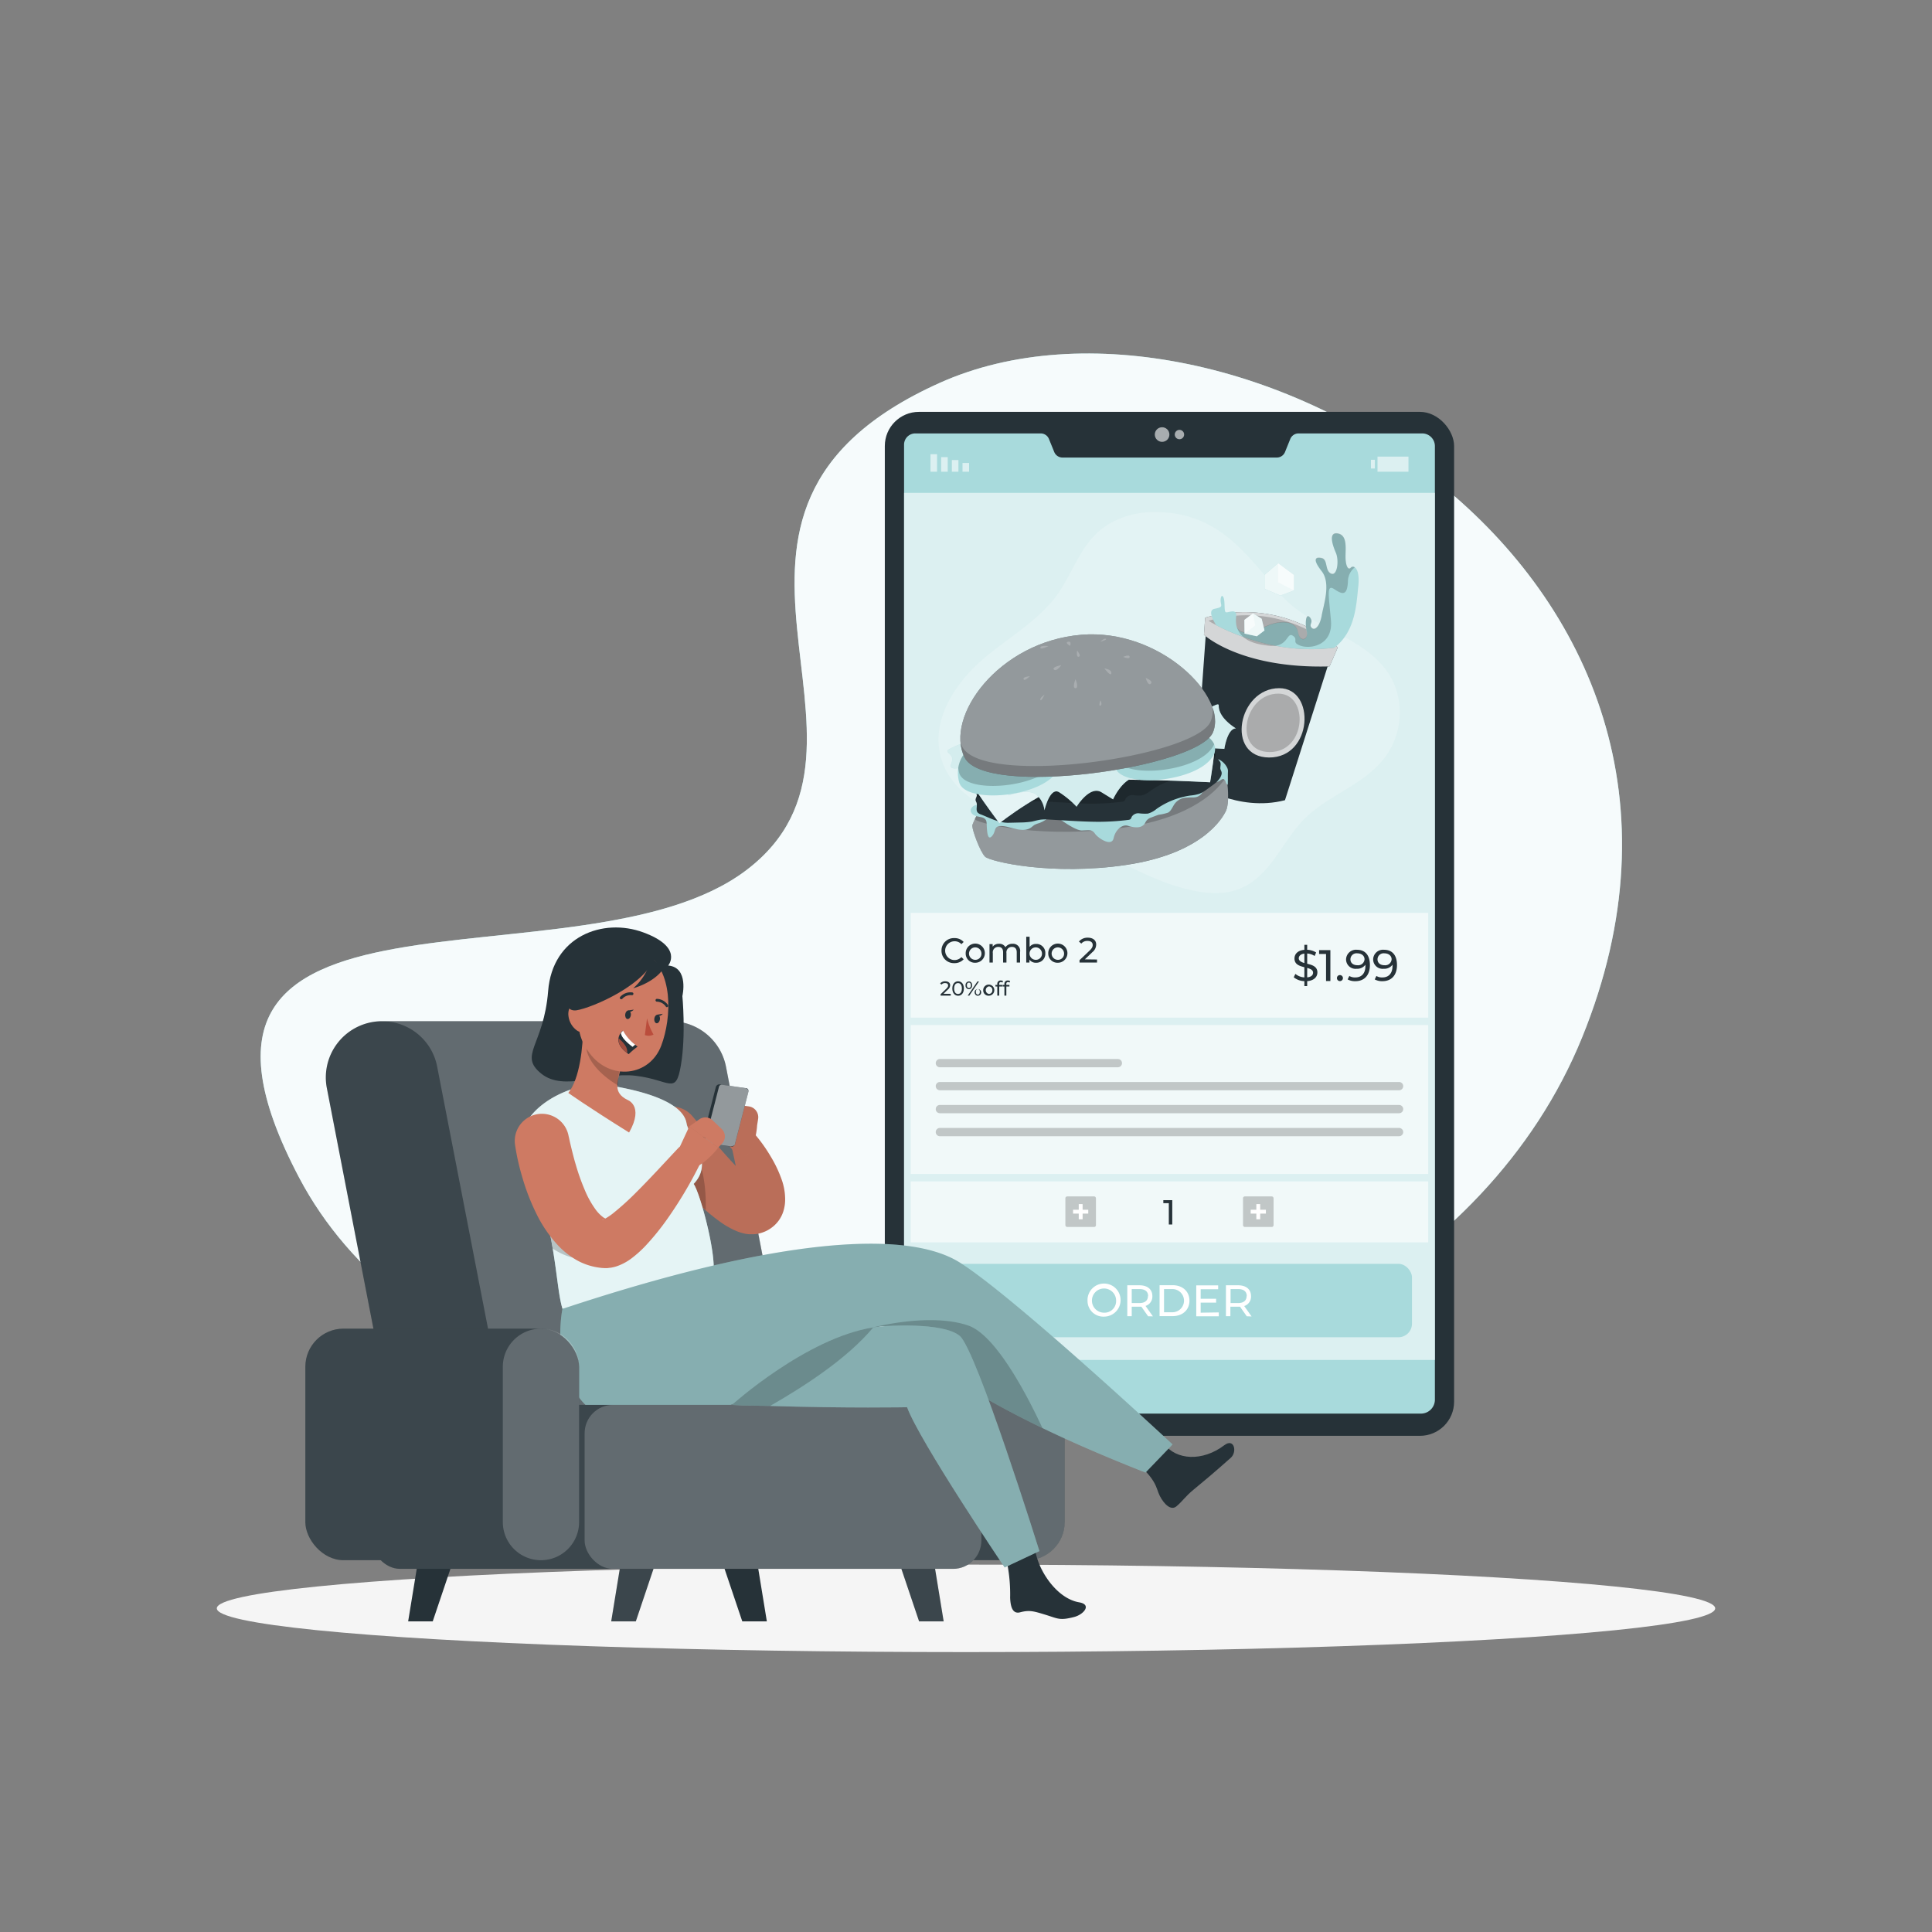 <?xml version="1.0" encoding="UTF-8"?>
<svg viewBox="0 0 500 500" xmlns="http://www.w3.org/2000/svg">
<rect x="0" y="0" width="500" height="500" fill="#808080" stroke="none"/>
<path d="M243.11,99.13c-74.68,33.6-6.89,93.48-50,126.1s-160.36-5.09-115.66,79.6c52.49,99.48,282.38,85.66,332-36.36S317.78,65.53,243.11,99.13Z" fill="#A8DADC"/>
<path d="M243.11,99.13c-74.68,33.6-6.89,93.48-50,126.1s-160.36-5.09-115.66,79.6c52.49,99.48,282.38,85.66,332-36.36S317.78,65.53,243.11,99.13Z" fill="#fff" opacity=".9"/>
<ellipse cx="250" cy="416.24" rx="193.89" ry="11.32" fill="#f5f5f5"/>
<rect x="228.99" y="106.59" width="147.33" height="265" rx="8.83" fill="#263238"/>
<path d="M371.35,115.46V362.23a3.61,3.61,0,0,1-3.66,3.61H237.24a3.23,3.23,0,0,1-3.27-3.31V115.17a2.91,2.91,0,0,1,2.8-3h32.61a2.29,2.29,0,0,1,2.1,1.47l1.35,3.32a2.3,2.3,0,0,0,2.1,1.45h55.53a2.28,2.28,0,0,0,2.1-1.43l1.35-3.34a2.31,2.31,0,0,1,2.1-1.47h32.14A3.29,3.29,0,0,1,371.35,115.46Z" fill="#A8DADC"/>
<rect x="233.97" y="127.55" width="137.39" height="224.4" fill="#fff" opacity=".6" style="isolation:isolate"/>
<rect transform="translate(499.91 241.9) rotate(180)" x="249.11" y="119.82" width="1.7" height="2.26" fill="#fff" opacity=".6" style="isolation:isolate"/>
<rect transform="translate(494.38 241.15) rotate(180)" x="246.34" y="119.07" width="1.7" height="3.02" fill="#fff" opacity=".6" style="isolation:isolate"/>
<rect transform="translate(488.85 240.39) rotate(180)" x="243.58" y="118.31" width="1.7" height="3.77" fill="#fff" opacity=".6" style="isolation:isolate"/>
<rect transform="translate(483.32 239.64) rotate(180)" x="240.81" y="117.56" width="1.7" height="4.53" fill="#fff" opacity=".6" style="isolation:isolate"/>
<rect x="354.8" y="118.99" width="1.01" height="2.26" fill="#fff" opacity=".6" style="isolation:isolate"/>
<rect transform="translate(721.01 240.25) rotate(180)" x="356.5" y="118.17" width="8.01" height="3.91" fill="#fff" opacity=".6" style="isolation:isolate"/>
<rect x="235.7" y="236.25" width="133.92" height="27.11" fill="#fff" opacity=".6" style="isolation:isolate"/>
<circle cx="300.75" cy="112.46" r="1.89" fill="#fff" opacity=".6" style="isolation:isolate"/>
<path d="m306.45 112.46a1.21 1.21 0 1 1 -1.2 -1.21 1.21 1.21 0 0 1 1.2 1.21z" fill="#fff" opacity=".6" style="isolation:isolate"/>
<rect x="235.7" y="305.74" width="133.92" height="15.77" fill="#fff" opacity=".6" style="isolation:isolate"/>
<path d="M303.38,310.6v6.3h-.89v-5.52h-1.42v-.78Z" fill="#263238"/>
<path d="m338.3 253.92v1.28h-0.73v-1.28a4.56 4.56 0 0 1 -2.75 -1l0.42-0.88a4 4 0 0 0 2.33 0.91v-2.64c-1.24-0.31-2.56-0.7-2.56-2.25 0-1.12 0.8-2.1 2.56-2.24v-1.3h0.73v1.28a4.66 4.66 0 0 1 2.31 0.7l-0.38 0.91a4 4 0 0 0 -1.93 -0.64v2.64c1.27 0.32 2.64 0.7 2.64 2.25 0 1.14-0.84 2.11-2.64 2.26zm-0.73-4.68v-2.45c-1 0.13-1.45 0.64-1.45 1.24s0.64 0.97 1.45 1.21zm2.25 2.5c0-0.73-0.68-1-1.52-1.24v2.44c1.06-0.1 1.52-0.59 1.52-1.2z" fill="#263238"/>
<path d="m344.3 245.89v8h-1.12v-7h-1.8v-1z" fill="#263238"/>
<path d="M346,253.13a.76.76,0,0,1,.77-.78.78.78,0,0,1,0,1.56A.77.77,0,0,1,346,253.13Z" fill="#263238"/>
<path d="M354.53,249.77c0,2.71-1.53,4.16-3.76,4.16a3.91,3.91,0,0,1-2-.46l.43-.89a2.83,2.83,0,0,0,1.53.38c1.62,0,2.64-1,2.64-3v-.29a2.65,2.65,0,0,1-2.3,1.05,2.45,2.45,0,0,1-2.71-2.41,2.57,2.57,0,0,1,2.81-2.51C353.33,245.8,354.53,247.23,354.53,249.77Zm-1.39-1.51c0-.82-.66-1.54-1.9-1.54a1.57,1.57,0,0,0-1.75,1.55c0,.93.7,1.53,1.81,1.53A1.65,1.65,0,0,0,353.14,248.26Z" fill="#263238"/>
<path d="M361.54,249.77c0,2.71-1.53,4.16-3.76,4.16a3.91,3.91,0,0,1-2-.46l.43-.89a2.81,2.81,0,0,0,1.53.38c1.62,0,2.64-1,2.64-3v-.29a2.65,2.65,0,0,1-2.3,1.05,2.45,2.45,0,0,1-2.71-2.41,2.56,2.56,0,0,1,2.8-2.51C360.34,245.8,361.54,247.23,361.54,249.77Zm-1.39-1.51c0-.82-.66-1.54-1.9-1.54a1.57,1.57,0,0,0-1.75,1.55c0,.93.69,1.53,1.81,1.53A1.65,1.65,0,0,0,360.15,248.26Z" fill="#263238"/>
<path d="M246.05,257.21v.45h-2.63v-.35l1.49-1.44c.39-.38.46-.61.46-.84,0-.38-.26-.61-.78-.61a1.14,1.14,0,0,0-.93.4l-.36-.31a1.69,1.69,0,0,1,1.34-.55c.76,0,1.26.39,1.26,1a1.5,1.5,0,0,1-.61,1.15l-1.12,1.08Z" fill="#263238"/>
<path d="m246.46 255.83c0-1.19 0.64-1.87 1.5-1.87s1.49 0.68 1.49 1.87-0.64 1.87-1.49 1.87-1.5-0.7-1.5-1.87zm2.47 0c0-0.94-0.4-1.41-1-1.41s-1 0.47-1 1.41 0.4 1.41 1 1.41 1-0.47 1-1.41z" fill="#263238"/>
<path d="M249.89,255a.89.89,0,0,1,.86-1c.5,0,.84.4.84,1s-.34,1-.84,1A.89.89,0,0,1,249.89,255Zm1.37,0c0-.44-.19-.7-.51-.7s-.52.26-.52.7.2.7.52.7S251.26,255.41,251.26,255Zm1.7-1h.4l-2.5,3.66h-.41Zm-.74,2.69a.86.86,0,1,1,.84,1C252.56,257.69,252.22,257.29,252.22,256.69Zm1.36,0c0-.43-.2-.7-.52-.7s-.51.26-.51.7.2.71.51.71S253.58,257.13,253.58,256.69Z" fill="#263238"/>
<path d="M254.45,256.28a1.44,1.44,0,1,1,1.44,1.41A1.38,1.38,0,0,1,254.45,256.28Zm2.37,0a.91.91,0,0,0-.93-1,1,1,0,0,0,0,1.95A.9.9,0,0,0,256.82,256.28Z" fill="#263238"/>
<path d="M258.59,254.65v.24h.8v.41h-.79v2.36h-.5V255.3h-.48v-.41h.48v-.25a.83.83,0,0,1,.91-.89.94.94,0,0,1,.57.16l-.15.38a.68.68,0,0,0-.39-.13C258.74,254.16,258.59,254.33,258.59,254.65Z" fill="#263238"/>
<path d="M260.43,254.65v.24h.81v.41h-.8v2.36h-.5V255.3h-.47v-.41h.47v-.25a.83.83,0,0,1,.92-.89.93.93,0,0,1,.56.16l-.15.38a.63.63,0,0,0-.39-.13C260.59,254.16,260.43,254.33,260.43,254.65Z" fill="#263238"/>
<path d="M243.66,246a3.19,3.19,0,0,1,3.34-3.22,3.09,3.09,0,0,1,2.39,1l-.58.57a2.35,2.35,0,0,0-1.77-.75,2.43,2.43,0,1,0,1.77,4.09l.58.57a3.14,3.14,0,0,1-2.4,1A3.19,3.19,0,0,1,243.66,246Z" fill="#263238"/>
<path d="m249.92 246.72a2.48 2.48 0 1 1 2.48 2.44 2.37 2.37 0 0 1 -2.48 -2.44zm4.08 0a1.61 1.61 0 1 0 -1.6 1.68 1.57 1.57 0 0 0 1.6 -1.68z" fill="#263238"/>
<path d="M264,246.36v2.75h-.87v-2.65c0-.94-.45-1.4-1.23-1.4a1.39,1.39,0,0,0-1.43,1.59v2.46h-.87v-2.65c0-.94-.45-1.4-1.23-1.4a1.39,1.39,0,0,0-1.43,1.59v2.46h-.86v-4.78h.82V245a2,2,0,0,1,1.65-.75,1.78,1.78,0,0,1,1.66.88,2.14,2.14,0,0,1,1.83-.88A1.83,1.83,0,0,1,264,246.36Z" fill="#263238"/>
<path d="M270.53,246.72a2.32,2.32,0,0,1-2.41,2.44,2,2,0,0,1-1.7-.81v.76h-.83v-6.68h.87v2.62a2,2,0,0,1,1.66-.76A2.31,2.31,0,0,1,270.53,246.72Zm-.87,0a1.61,1.61,0,1,0-1.61,1.68A1.57,1.57,0,0,0,269.66,246.72Z" fill="#263238"/>
<path d="m271.29 246.72a2.48 2.48 0 1 1 2.49 2.44 2.37 2.37 0 0 1 -2.49 -2.44zm4.09 0a1.61 1.61 0 1 0 -1.6 1.68 1.57 1.57 0 0 0 1.6 -1.68z" fill="#263238"/>
<path d="M283.91,248.32v.79h-4.53v-.62L282,246c.67-.65.79-1.05.79-1.44,0-.65-.46-1.05-1.34-1.05a2,2,0,0,0-1.61.69l-.61-.53a2.87,2.87,0,0,1,2.3-1c1.32,0,2.16.68,2.16,1.76a2.56,2.56,0,0,1-1,2l-1.93,1.85Z" fill="#263238"/>
<rect x="235.7" y="265.28" width="133.92" height="38.54" fill="#fff" opacity=".6" style="isolation:isolate"/>
<path d="m289.3 276.21h-46.06a1.07 1.07 0 0 1 -1.07 -1.07 1.07 1.07 0 0 1 1.07 -1.07h46.06a1.06 1.06 0 0 1 1.07 1.07 1.06 1.06 0 0 1 -1.07 1.07z" opacity=".2"/>
<path d="m362.08 282.16h-118.84a1.07 1.07 0 0 1 -1.07 -1.07 1.07 1.07 0 0 1 1.07 -1.07h118.84a1.07 1.07 0 0 1 1.07 1.07 1.07 1.07 0 0 1 -1.07 1.07z" opacity=".2"/>
<path d="m362.08 288.1h-118.84a1.06 1.06 0 0 1 -1.07 -1.07 1.07 1.07 0 0 1 1.07 -1.07h118.84a1.07 1.07 0 0 1 1.07 1.07 1.06 1.06 0 0 1 -1.07 1.07z" opacity=".2"/>
<path d="m362.08 294.05h-118.84a1.07 1.07 0 0 1 -1.07 -1.07 1.07 1.07 0 0 1 1.07 -1.07h118.84a1.07 1.07 0 0 1 1.07 1.07 1.07 1.07 0 0 1 -1.07 1.07z" opacity=".2"/>
<rect x="321.69" y="309.63" width="7.91" height="7.91" rx=".46" opacity=".2"/>
<rect x="325.14" y="311.62" width="1" height="3.93" fill="#fff"/>
<rect x="323.68" y="313.08" width="3.93" height="1" fill="#fff"/>
<rect x="275.72" y="309.63" width="7.91" height="7.91" rx=".46" opacity=".2"/>
<rect x="279.18" y="311.62" width="1" height="3.93" fill="#fff"/>
<rect x="277.71" y="313.08" width="3.93" height="1" fill="#fff"/>
<rect x="239.89" y="327.08" width="125.53" height="19" rx="3.51" fill="#A8DADC"/>
<path d="m281.45 336.63a4.28 4.28 0 1 1 4.29 4.11 4.09 4.09 0 0 1 -4.29 -4.11zm7.4 0a3.13 3.13 0 1 0 -3.11 3.09 3 3 0 0 0 3.11 -3.09z" fill="#fff"/>
<path d="m297.13 340.65l-1.74-2.47h-0.5-2v2.45h-1.15v-8h3.14c2.09 0 3.35 1.05 3.35 2.8a2.53 2.53 0 0 1 -1.77 2.54l1.91 2.7zm0-5.24c0-1.15-0.77-1.8-2.24-1.8h-2v3.62h2c1.43 0 2.2-0.67 2.2-1.82z" fill="#fff"/>
<path d="M300.1,332.61h3.39c2.58,0,4.34,1.63,4.34,4s-1.76,4-4.34,4H300.1Zm3.32,7a3,3,0,1,0,0-6h-2.17v6Z" fill="#fff"/>
<path d="m315.42 339.65v1h-5.83v-8h5.67v1h-4.53v2.47h4v1h-4v2.6z" fill="#fff"/>
<path d="m322.66 340.65l-1.74-2.47h-0.5-2v2.45h-1.15v-8h3.14c2.09 0 3.35 1.05 3.35 2.8a2.53 2.53 0 0 1 -1.76 2.57l1.91 2.7zm0-5.24c0-1.15-0.77-1.8-2.24-1.8h-1.95v3.62h1.95c1.43 0 2.2-0.67 2.2-1.82z" fill="#fff"/>
<path d="M362,181.27a19.57,19.57,0,0,1-3.16,14.16c-5.3,7.56-14.81,10.09-21.2,16.44-5.79,5.76-8.79,14.94-16.85,18.16-3.68,1.47-7.82,1.28-11.7.51-8.43-1.67-16-5.9-23.62-9.63-10.18-5-22-7.15-31.73-12.75-4.48-2.57-8.43-6.45-10-11.37-3.38-10.46,3.92-20.7,11.6-27,5.75-4.72,12.4-8.67,17.19-14.46,4.41-5.34,6.23-12.49,11.31-17.32,4.11-3.91,10-5.64,15.66-5.5,15.64.37,22.57,10.14,31.62,21,7.51,9,20.82,10.62,27.75,20.09A17.62,17.62,0,0,1,362,181.27Z" fill="#fff" opacity=".2" style="isolation:isolate"/>
<path d="m312.27 161.31l-3 41.46s11 7.51 23.28 4.32l11.93-37.4s-7.79-11.98-32.21-8.38z" fill="#263238"/>
<path d="m311.9 159.85l-0.32 4.43s9.4 8.83 32.5 8.19l2.14-4.92a36.56 36.56 0 0 0 -34.32 -7.7z" fill="#263238"/>
<path d="m311.9 159.85l-0.32 4.43s9.4 8.83 32.5 8.19l2.14-4.92a36.56 36.56 0 0 0 -34.32 -7.7z" fill="#fff" opacity=".8" style="isolation:isolate"/>
<path d="m345.34 167.62c-14 1.87-26-3.41-30.59-5.84-1.3-0.68-2-1.13-2-1.13 0.4-0.12 0.8-0.22 1.2-0.32a36 36 0 0 1 6 -1 35.15 35.15 0 0 1 18.17 3.53 31.44 31.44 0 0 1 7.22 4.76z" opacity=".2"/>
<path d="M351.53,151.72c-.51,4.66-.7,11.67-6.19,15.9a47.51,47.51,0,0,1-15.2-.5,55.35,55.35,0,0,1-8.44-2.32,54,54,0,0,1-6.95-3l0,0a12.15,12.15,0,0,1-.81-1.45c-.54-1.13-.91-2.53.38-2.79,2.2-.44,1.74-.69,1.6-1.77s.28-2.2.73-1.13.08,3.48.57,3.77,2.89-1.13,2.71,1a7.83,7.83,0,0,0,.06,2.53c0,.1.06.19.1.29a.08.08,0,0,0,0,.07,2.28,2.28,0,0,0,2.29,1.38c2.64.15,4.43-1.49,7.12-2.25s5.93-.58,6.44,2.26,2.77,1.81,2.26-.16l-.12-.59c-.33-1.94-.09-4.36.95-3.09s-.44,1.77.44,2.65,2.15-.6,2.59-3.2,2.46-8.29,0-11.43-1.65-3.79,0-3.41.76,3.21,2.39,4,2.15-3.35,1.27-5.37-2-5.43.5-5,2,3.79,2,6,.63,3.66,1.38,2.84a.75.75,0,0,1,1.05-.09h0C351.27,147.29,351.84,148.75,351.53,151.72Z" fill="#A8DADC"/>
<polygon points="327.25 148.78 330.78 145.75 334.88 148.78 334.88 152.82 331.35 154.14 327.25 152.37" fill="#A8DADC"/>
<polygon points="327.25 148.78 330.78 145.75 334.88 148.78 334.88 152.82 331.35 154.14 327.25 152.37" fill="#fff" opacity=".8" style="isolation:isolate"/>
<polygon points="330.78 145.75 330.78 150.72 334.88 152.82 334.88 148.78" fill="#fff" opacity=".5" style="isolation:isolate"/>
<path d="M350.61,146.83a4.79,4.79,0,0,0-1.77,3.78c-.2,3.48-1.32,3.35-3.5,1.88s-1.42,1.75-.89,8.14-5.26,7.38-7.82,6.5-.47-1.63-2.08-2.62c-1.4-.87-1.19,2.12-4.41,2.61a8.4,8.4,0,0,1-1.75,0c-3.14-.33-5.31-1.06-6.69-2.33a5.66,5.66,0,0,1-1.61-2.56,2.28,2.28,0,0,0,2.29,1.38c2.64.15,4.43-1.49,7.12-2.25s5.93-.58,6.44,2.26,2.77,1.81,2.26-.16l-.12-.59c-.33-1.94-.09-4.36.95-3.09s-.44,1.77.44,2.65,2.15-.6,2.59-3.2,2.46-8.29,0-11.43-1.65-3.79,0-3.41.76,3.21,2.39,4,2.15-3.35,1.27-5.37-2-5.43.5-5,2,3.79,2,6,.63,3.66,1.38,2.84A.75.75,0,0,1,350.61,146.83Z" opacity=".2"/>
<polygon points="325.26 164.67 322.1 163.98 322.06 160.43 324.3 158.74 326.52 160.14 327.25 163.16" fill="#A8DADC"/>
<polygon points="325.26 164.67 322.1 163.98 322.06 160.43 324.3 158.74 326.52 160.14 327.25 163.16" fill="#fff" opacity=".8" style="isolation:isolate"/>
<polygon points="322.1 163.98 324.85 161.9 324.3 158.74 322.06 160.43" fill="#fff" opacity=".5" style="isolation:isolate"/>
<path d="m331.07 178.1c9.47 0 8.72 18-2.64 17.94s-8.06-17.94 2.64-17.94z" fill="#fff" opacity=".8" style="isolation:isolate"/>
<path d="m330.82 179.51c8 0 7.35 15.15-2.23 15.12s-6.79-15.12 2.23-15.12z" opacity=".2"/>
<path d="m254.3 208.39s-2.65 4.26-2.65 5.39 2 6.72 3.31 7.95 17.23 5 36.63 2.09 24.8-11.93 25.75-14.11 0.62-10.51-1.47-10.88-57.87 6.62-61.57 9.56z" fill="#263238"/>
<path d="M317.34,209.72c-.95,2.17-6.35,11.17-25.75,14.09s-35.3-.85-36.63-2.07-3.31-6.82-3.31-8a5.68,5.68,0,0,1,.62-1.78c.8-1.62,2-3.61,2-3.61,3.69-2.93,59.49-9.94,61.57-9.56.65.11,1.13,1,1.45,2.22C318,203.77,318,208.22,317.34,209.72Z" fill="#fff" opacity=".5" style="isolation:isolate"/>
<path d="m317.32 201.05c-1.91 3.13-8.4 10.52-26.49 13.13-20.37 2.94-37.06-0.85-38.44-2.08l-0.12-0.1c0.8-1.62 2-3.61 2-3.61 3.69-2.93 59.49-9.94 61.57-9.56 0.68 0.11 1.16 0.99 1.48 2.22z" opacity=".2"/>
<path d="M253.64,208.25c-2.08-.15-3.13,1.46-1.9,2.5s3.51.19,3.6,2.28.19,4.73,1.42,3.31.1-3,3.41-2.46c2,.34,4.65,1.62,6.6.33.35-.23.64-.54,1-.75A7.5,7.5,0,0,1,269,213a9.21,9.21,0,0,0,1.59-.82c.65-.4,1.4-.94,1.37-1.71a1.52,1.52,0,0,0-1.4-1.29,5.29,5.29,0,0,0-2,.31q-1,.27-2,.45c-1.25.21-2.37-.35-3.59-.56-1.43-.25-2.87-.45-4.31-.62C256.93,208.55,255.29,208.37,253.64,208.25Z" fill="#A8DADC"/>
<path d="M272.76,210.85S278,215,280,214.92s2.61-.28,3.39.85,4.31,3.5,4.82,1.14,2.39-3.6,3.63-3.22,3.59,1,4.54-.75a2.46,2.46,0,0,1,1.58-1.38c.63-.24,1.27-.49,1.9-.7a13.18,13.18,0,0,0,2.43-.55c.83-.47,1.14-1.49,1.7-2.26a4,4,0,0,1,2.44-1.56,23.18,23.18,0,0,1,2.51-.12,2.62,2.62,0,0,0,2.13-1.12c.36-.64.26-1.45.56-2.13a2,2,0,0,1,2.5-1.07,2.28,2.28,0,0,0,.84.26c.68,0,1.31-1,1.84-.6s.28,1.09.93,1.38c.07-1.1,0-2.21.05-3.31a2,2,0,0,0-.21-1.12,4.71,4.71,0,0,0-4.46-2.59c-2.17-.08-4.5-.1-6.31,1.11s-2.66,3.32-4.22,4.78a12.92,12.92,0,0,1-2.94,1.94,72.13,72.13,0,0,1-8.2,3.74c-2.55,1-5.75,1-8.47,1.39C279.59,209.59,276.16,210.18,272.76,210.85Z" fill="#A8DADC"/>
<path d="M316.13,200.43c-.34,1.35-1.65,2.32-2.74,3.1l-1,.72a9,9,0,0,1-2,1.19,11.23,11.23,0,0,1-2.31.44,20.24,20.24,0,0,0-8.77,3.47,5.88,5.88,0,0,1-2.25,1.21,12,12,0,0,1-2.24-.07,2,2,0,0,0-1.93.89,2,2,0,0,1-.32.61,1.07,1.07,0,0,1-.59.2,62.82,62.82,0,0,1-7.5.49c-2.55,0-5.11-.13-7.65-.27l-5-.29a12.74,12.74,0,0,0-2.47,0c-.79.1-1.57.35-2.35.51a20.54,20.54,0,0,1-2.93.23l-3,.07c-2.6.07-4.84-1.23-7.24-2.16a2,2,0,0,1-.81-.48c-.59-.68,0-1.79-.33-2.63a2.67,2.67,0,0,1-.23-.59,2,2,0,0,1,.24-.84,1.52,1.52,0,0,0,.09-.28,2.65,2.65,0,0,0-.33-1.18,4.13,4.13,0,0,1-.23-1.26,4.3,4.3,0,0,1,0-.72,1.85,1.85,0,0,1,.16-.52c.48-1,2.71-.92,3.67-1.16,6.85-1.76,13.86-3,20.82-4.22q12.24-2.18,24.55-4c3-.42,6-.83,9-1.15a15.18,15.18,0,0,1,3.18-.27,2.33,2.33,0,0,1,1.44.67,1.11,1.11,0,0,1,.25.36,1.94,1.94,0,0,1-.11,1.27,6.38,6.38,0,0,0,0,2,2,2,0,0,0,.24,1,2.71,2.71,0,0,1,.38.51c.19.44,0,1,0,1.53S316.32,199.68,316.13,200.43Z" fill="#263238"/>
<path d="M314.55,195.72c-.33,1.37-1.64,2.33-2.73,3.11l-1,.71a8.65,8.65,0,0,1-2,1.19,10.64,10.64,0,0,1-2.3.45,20,20,0,0,0-8.78,3.48,5.92,5.92,0,0,1-2.25,1.2,11.25,11.25,0,0,1-2.24-.08,2,2,0,0,0-1.93.89,1.87,1.87,0,0,1-.32.61,1.08,1.08,0,0,1-.59.21,64.82,64.82,0,0,1-7.49.5c-2.56,0-5.11-.14-7.66-.29l-5-.29a13.59,13.59,0,0,0-2.47,0c-.79.11-1.56.35-2.35.5a17.82,17.82,0,0,1-2.93.23l-3,.08c-2.44.07-4.57-1.08-6.8-2a1.52,1.52,0,0,0,.09-.28,2.65,2.65,0,0,0-.33-1.18,4.13,4.13,0,0,1-.23-1.26,4.3,4.3,0,0,1,0-.72,1.85,1.85,0,0,1,.16-.52c.48-1,2.71-.92,3.67-1.16,6.85-1.76,13.86-3,20.82-4.22q12.24-2.18,24.55-4c3-.42,6-.83,9-1.15a15.18,15.18,0,0,1,3.18-.27,1.38,1.38,0,0,0,.19.55,2.66,2.66,0,0,1,.38.52c.2.43,0,1.05,0,1.52C314.42,194.74,314.74,195,314.55,195.72Z" opacity=".2"/>
<path d="M250.8,201.05c-.4,1.08,7.85,12,7.85,12s11.83-9.37,19.88-10.7,34.64.1,34.64.1,1.55-9.29,1.3-11.51S255.25,189.08,250.8,201.05Z" fill="#A8DADC"/>
<path d="M250.8,201.05c-.4,1.08,7.85,12,7.85,12s11.83-9.37,19.88-10.7,34.64.1,34.64.1,1.55-9.29,1.3-11.51S255.25,189.08,250.8,201.05Z" fill="#fff" opacity=".7" style="isolation:isolate"/>
<path d="M258.42,200.34l2.59,5.51s5.5-2,7.39,0a6.1,6.1,0,0,1,1.9,3.86s1.4-6.15,3.82-4.68a24,24,0,0,1,4.5,3.74s3.41-5.59,6.44-3.74l3,1.84s2.46-5.58,6.25-5.82,5.35.34,5.67-.71,8.9-7,12.88-6.76l4,.23s.76-5.3,3-5.3c0,0-4.54-2.63-4.45-5.9,0-1.25-2.93,1.86-5,0s-61.79,10.09-61.79,10.09.45-.48-2.39.88,1.14,1,0,3.94,4.17-.17,5.68,1.94S258.42,200.34,258.42,200.34Z" fill="#A8DADC"/>
<path d="M258.42,200.34l2.59,5.51s5.5-2,7.39,0a6.1,6.1,0,0,1,1.9,3.86s1.4-6.15,3.82-4.68a24,24,0,0,1,4.5,3.74s3.41-5.59,6.44-3.74l3,1.84s2.46-5.58,6.25-5.82,5.35.34,5.67-.71,8.9-7,12.88-6.76l4,.23s.76-5.3,3-5.3c0,0-4.54-2.63-4.45-5.9,0-1.25-2.93,1.86-5,0s-61.79,10.09-61.79,10.09.45-.48-2.39.88,1.14,1,0,3.94,4.17-.17,5.68,1.94S258.42,200.34,258.42,200.34Z" fill="#fff" opacity=".5" style="isolation:isolate"/>
<path d="M273.45,199.8c-4.29,6.63-23.72,8.27-25.22,2.63a9,9,0,0,1-.24-3.65,7.74,7.74,0,0,1,2.74-4.91c8.12-4.22,21.18-2,23.14,2.67A3.33,3.33,0,0,1,273.45,199.8Z" fill="#A8DADC"/>
<path d="m273.87 196.54a4.72 4.72 0 0 1 -0.42 0.8c-4.29 6.63-23.72 8.27-25.22 2.64a9.79 9.79 0 0 1 -0.24 -1.2 7.74 7.74 0 0 1 2.74 -4.91c8.12-4.22 21.18-1.95 23.14 2.67z" opacity=".2"/>
<path d="M313.79,195.87c-4.28,6.62-23.72,8.27-25.21,2.63a8.88,8.88,0,0,1-.24-3.66,7.73,7.73,0,0,1,2.74-4.9c8.11-4.23,21.17-2,23.14,2.67A3.34,3.34,0,0,1,313.79,195.87Z" fill="#A8DADC"/>
<path d="M314.22,192.61a4.84,4.84,0,0,1-.43.8c-4.28,6.62-23.72,8.27-25.21,2.63a7.72,7.72,0,0,1-.24-1.2,7.73,7.73,0,0,1,2.74-4.9C299.19,185.71,312.25,188,314.22,192.61Z" opacity=".2"/>
<path d="m279.83 164.28c20.38-1.7 38 16.07 34.08 25.26s-59.1 17-64.29 6.47 8.77-29.94 30.21-31.73z" fill="#263238"/>
<path d="m279.83 164.28c20.38-1.7 38 16.07 34.08 25.26s-59.1 17-64.29 6.47 8.77-29.94 30.21-31.73z" fill="#fff" opacity=".5" style="isolation:isolate"/>
<path d="m278.34 175.76s-0.95 2.34 0 2.34 0-2.34 0-2.34z" fill="#fff" opacity=".2" style="isolation:isolate"/>
<path d="m285.82 173s1.7 2.27 1.8 1.23-1.8-1.23-1.8-1.23z" fill="#fff" opacity=".2" style="isolation:isolate"/>
<path d="m274.65 172.14s-2.56 0.47-1.89 1.13 1.89-1.13 1.89-1.13z" fill="#fff" opacity=".2" style="isolation:isolate"/>
<path d="M266.51,175s-1.89.15-1.61.78S266.51,175,266.51,175Z" fill="#fff" opacity=".2" style="isolation:isolate"/>
<path d="m271.34 167.22s-2.09-0.29-2.09 0.38 2.09-0.38 2.09-0.38z" fill="#fff" opacity=".2" style="isolation:isolate"/>
<path d="m278.76 168.35s-0.33 1.8 0.43 1.61-0.43-1.61-0.43-1.61z" fill="#fff" opacity=".2" style="isolation:isolate"/>
<path d="m290.67 170s1.68 0.77 1.68 0-1.68 0-1.68 0z" fill="#fff" opacity=".2" style="isolation:isolate"/>
<path d="m284.79 166.08s0.93-1 1.41-0.76-1.41 0.76-1.41 0.76z" fill="#fff" opacity=".2" style="isolation:isolate"/>
<path d="m276.45 166.08c1-0.19 0.47 1.08 0.47 1.08s-1.51-0.89-0.47-1.08z" fill="#fff" opacity=".2" style="isolation:isolate"/>
<path d="m270.3 179.8s-1.24 0.76-1.05 1.33 1.05-1.33 1.05-1.33z" fill="#fff" opacity=".2" style="isolation:isolate"/>
<path d="m296.51 175.45s2.08 0.78 1.33 1.48-1.33-1.48-1.33-1.48z" fill="#fff" opacity=".2" style="isolation:isolate"/>
<path d="m284.79 181.24s0.59 1.15 0 1.37 0-1.37 0-1.37z" fill="#fff" opacity=".2" style="isolation:isolate"/>
<path d="M313.91,189.54c-3.93,9.19-59.1,17-64.29,6.46a10.6,10.6,0,0,1-1-3.72,7.47,7.47,0,0,0,.39.92c5.19,10.53,60.36,2.73,64.29-6.47a7.55,7.55,0,0,0,.53-3.6A8.82,8.82,0,0,1,313.91,189.54Z" opacity=".2"/>
<rect transform="translate(480.25 747.64) rotate(180)" x="204.7" y="343.86" width="70.85" height="59.93" rx="9.87" fill="#263238"/>
<rect transform="translate(480.25 747.64) rotate(180)" x="204.7" y="343.86" width="70.85" height="59.93" rx="9.87" fill="#fff" opacity=".1" style="isolation:isolate"/>
<path d="m265.68 403.78a9.87 9.87 0 0 0 9.87 -9.86v-40.2a9.86 9.86 0 0 0 -9.87 -9.86 9.85 9.85 0 0 0 -9.86 9.86v40.2a9.86 9.86 0 0 0 9.86 9.86z" fill="#fff" opacity=".2" style="isolation:isolate"/>
<path d="M204.86,363.75H100.49l-15.9-82.14a14.55,14.55,0,0,1,14.28-17.32H173.6a14.57,14.57,0,0,1,14.29,11.79Z" fill="#263238"/>
<g opacity=".1" style="isolation:isolate">
<path d="M204.86,363.75H100.49l-15.9-82.14a14.55,14.55,0,0,1,14.28-17.32H173.6a14.57,14.57,0,0,1,14.29,11.79Z" fill="#fff"/>
</g>
<path d="M204.87,363.59H130.13l-17-87.59a14.47,14.47,0,0,0-14.29-11.7H173.6A14.5,14.5,0,0,1,187.89,276Z" fill="#fff" opacity=".2" style="isolation:isolate"/>
<path d="M202.43,305.67a31.85,31.85,0,0,0-3-6.41,40.53,40.53,0,0,0-3.84-5.44,3.55,3.55,0,0,0-6.22,3l.05.22c.33,1.55.69,3.15,1,4.71-1.17-1.24-2.35-2.54-3.52-3.87-2.56-2.91-5.16-6-7.64-8.93l-.09-.1a7,7,0,0,0-6-2.43,7.43,7.43,0,0,0-1.05.18,6.87,6.87,0,0,0-2.57,1.24,7,7,0,0,0-1.31,9.85c1.37,1.79,2.77,3.5,4.2,5.16s2.69,3,4.11,4.53,3,3.06,4.64,4.56c.5.45,1,.9,1.52,1.35a48.46,48.46,0,0,0,3.91,3.08,22,22,0,0,0,3.95,2.21c.22.09.45.18.72.27a8.5,8.5,0,0,0,.84.26,10.33,10.33,0,0,0,1,.22l.62.08a6.6,6.6,0,0,0,.69,0c.26,0,.48,0,.77,0a8.62,8.62,0,0,0,.87-.11,8,8,0,0,0,1.21-.32,8.57,8.57,0,0,0,2.47-1.31,8.31,8.31,0,0,0,3-4.28,10.32,10.32,0,0,0,.43-3.32A15.39,15.39,0,0,0,202.43,305.67Z" fill="#ce7a63"/>
<path d="M202.43,305.67a31.85,31.85,0,0,0-3-6.41,40.53,40.53,0,0,0-3.84-5.44,3.55,3.55,0,0,0-6.22,3l.05.22c.33,1.55.69,3.15,1,4.71-1.17-1.24-2.35-2.54-3.52-3.87-2.56-2.91-5.16-6-7.64-8.93l-.09-.1a7,7,0,0,0-6-2.43,7.43,7.43,0,0,0-1.05.18,6.87,6.87,0,0,0-2.57,1.24,7,7,0,0,0-1.31,9.85c1,1.34,2.07,2.64,3.13,3.91h0l1.06,1.24q2,2.3,4.11,4.53c1.48,1.54,3,3.06,4.64,4.56l1.39,1.24a.75.75,0,0,0,.13.11,48.46,48.46,0,0,0,3.91,3.08,22,22,0,0,0,3.95,2.21c.22.09.45.18.72.27a8.5,8.5,0,0,0,.84.26,10.33,10.33,0,0,0,1,.22l.62.08a6.6,6.6,0,0,0,.69,0c.26,0,.48,0,.77,0a8.62,8.62,0,0,0,.87-.11,8,8,0,0,0,1.21-.32,8.57,8.57,0,0,0,2.47-1.31,8.31,8.31,0,0,0,3-4.28,10.32,10.32,0,0,0,.43-3.32A15.39,15.39,0,0,0,202.43,305.67Z" opacity=".1"/>
<path d="M188.47,296l-.58-2.93a6.22,6.22,0,0,1,.21-3.2l.66-1.94a2.81,2.81,0,0,1,3.06-1.88l2,.29a2.83,2.83,0,0,1,2.38,3.23l-.27,1.71s-.18,4.86-2.63,7.85l-1.06-.23A5.28,5.28,0,0,1,188.47,296Z" fill="#ce7a63"/>
<path d="M188.47,296l-.58-2.93a6.22,6.22,0,0,1,.21-3.2l.66-1.94a2.81,2.81,0,0,1,3.06-1.88l2,.29a2.83,2.83,0,0,1,2.38,3.23l-.27,1.71s-.18,4.86-2.63,7.85l-1.06-.23A5.28,5.28,0,0,1,188.47,296Z" opacity=".1"/>
<path d="M182.65,313.17l-1.39-1.24c-1.63-1.5-3.16-3-4.64-4.56s-2.79-3-4.11-4.53l-1.06-1.24h0c-.4-4.58-.35-8.55.35-10.58.07-.2.15-.37.22-.53a7,7,0,0,1,.84.35C175.56,292.13,183,296.31,182.65,313.17Z" opacity=".2"/>
<path d="m177.68 290.76c0.54 3.34 7.35 9.89 1.83 15.66 1.77 2.44 6.58 20.47 4.82 24.24-3 3.35-22.36 6.85-38.75 8.07-2.05-6.46-1.26-20.88-10.14-41.25-2.06-4.73 2.17-11.68 11.64-15.26a25.71 25.71 0 0 1 13.11 -0.86c4.65 0.91 16.51 3.43 17.49 9.4z" fill="#A8DADC"/>
<path d="m184.33 330.66c-3 3.35-22.35 6.85-38.75 8.07-1-3.25-1.35-8.54-2.53-15.58a108 108 0 0 0 -5.36 -20.15c-0.67-1.8-1.42-3.65-2.25-5.57-2.06-4.71 2.17-11.67 11.64-15.25a25.62 25.62 0 0 1 13.11 -0.85c4.65 0.9 16.51 3.41 17.49 9.39 0.55 3.33 7.35 9.89 1.83 15.66 1.77 2.48 6.58 20.51 4.82 24.28z" fill="#fff" opacity=".7" style="isolation:isolate"/>
<path d="m172.93 249.88s4-4.73-6.45-8.58-23.5 1-24.62 15.16-7.74 16.55-1.81 21.37 15.47-0.49 24.46 0.58 10.37 5.13 11.71-2.75 0.38-17.88 0.38-17.88 1.75-7.43-3.67-7.9z" fill="#263238"/>
<path d="M150.9,265.71c0,5.17-.84,13.4-3.82,17.14,0,0,4.66,3.34,15.73,10.25,4-7.08-.53-8.5-.53-8.5-3.59-1.86-2.56-4.39-1.65-8Z" fill="#ce7a63"/>
<path d="m160.47 276.55-8.47-6.93a4.57 4.57 0 0 0 0.12 3.18c1.21 3.28 4.7 6.29 7.85 8.12a15 15 0 0 1 0.5 -4.37z" opacity=".2"/>
<path d="m137.07 301.45a105.86 105.86 0 0 1 4.26 13.4c2.61-5.86 4.86-16 3.73-20.22z" opacity=".2"/>
<path d="m150 255.87c-0.57 8.37-1 11.9 2.57 16.69 5.36 7.21 15.57 6.05 18.58-2 2.72-7.24 3.2-19.71-4.35-24s-16.27 0.94-16.8 9.31z" fill="#ce7a63"/>
<path d="M161.81,262.53c-.08.61.18,1.15.58,1.2s.79-.4.87-1-.18-1.15-.59-1.21S161.88,261.92,161.81,262.53Z" fill="#263238"/>
<path d="M169.34,263.61c-.08.62.18,1.16.58,1.21s.79-.41.87-1-.18-1.15-.58-1.2S169.42,263,169.34,263.61Z" fill="#263238"/>
<path d="m170 262.61l1.53-0.24s-0.88 1.06-1.53 0.24z" fill="#263238"/>
<path d="M167.45,263.54a16.53,16.53,0,0,0,1.68,4.2,2.67,2.67,0,0,1-2.24.13Z" fill="#ba4d3c"/>
<path d="m147.12 262.94a5.39 5.39 0 0 0 2.27 3.8c1.62 1.05 3.11-0.62 3.23-2.76 0.1-1.92-0.62-4.78-2.52-5s-3.26 1.96-2.98 3.96z" fill="#ce7a63"/>
<path d="M160.78,258.6a.39.39,0,0,0,.27-.11,2.91,2.91,0,0,1,2.45-.94.36.36,0,0,0,.42-.29.35.35,0,0,0-.29-.42,3.57,3.57,0,0,0-3.11,1.14.37.37,0,0,0,0,.52A.39.39,0,0,0,160.78,258.6Z" fill="#263238"/>
<path d="M172.51,260.66a.4.4,0,0,0,.26-.06.36.36,0,0,0,.09-.51A3.61,3.61,0,0,0,170,258.5a.37.37,0,0,0-.35.38.37.37,0,0,0,.38.35,2.86,2.86,0,0,1,2.29,1.28A.37.37,0,0,0,172.51,260.66Z" fill="#263238"/>
<path d="m162.49 261.52l1.53-0.23s-0.9 1.05-1.53 0.23z" fill="#263238"/>
<path d="m169.69 247.15c-2.06 7.56-16.41 13.66-20.46 14.31s-4.44-6.84-0.3-11.61 13.07-8.85 20.76-2.7z" fill="#263238"/>
<path d="M168.55,247.63a14.25,14.25,0,0,1-4.68,8.13s5.11-1.31,7.68-4.85Z" fill="#263238"/>
<path d="M165,270.87a20.48,20.48,0,0,0-2.3,1.95l-.43-.32c-1.92-1.45-2.34-2.76-2.21-3.77a3.07,3.07,0,0,1,.55-1.36,2.75,2.75,0,0,1,.56-.63,11.27,11.27,0,0,0,3.18,3.62C164.78,270.69,165,270.87,165,270.87Z" fill="#263238"/>
<path d="M164.39,270.36l-.69.56c-1.81-1.37-2.9-2.58-3-3.55a2.75,2.75,0,0,1,.56-.63A11.27,11.27,0,0,0,164.39,270.36Z" fill="#fff"/>
<path d="m162.31 272.5c-1.92-1.45-2.34-2.76-2.21-3.77a7.94 7.94 0 0 1 1.81 2 2.89 2.89 0 0 1 0.4 1.77z" fill="#a24e3f"/>
<path d="M181.77,294.93a.63.63,0,0,0,.53.79l7,1a.83.83,0,0,0,.9-.59l3.49-13.61a.71.71,0,0,0-.52-.89l-7-1a.94.94,0,0,0-.91.69Z" fill="#263238"/>
<path d="M186.05,281.34l-3.53,13.74a.53.53,0,0,0,.45.73l5.94.83c.4.06,1.16-.06,1.26-.44l3.55-13.79c.1-.38-.54-.79-.94-.85l-5.94-.83A.72.72,0,0,0,186.05,281.34Z" fill="#fff" opacity=".5"/>
<path d="M176,296.66l2.39-5.14,7.49,5.49s-3.29,4.5-7.46,5.75l-.83-.9A6.08,6.08,0,0,1,176,296.66Z" fill="#ce7a63"/>
<path d="m184.41 289.93l2.35 2.24a2.68 2.68 0 0 1 0.1 3.79l-1 1.05-7.49-5.49 2.63-1.85a2.69 2.69 0 0 1 3.41 0.26z" fill="#ce7a63"/>
<path d="m153.39 324.57c-3.12 2.24-7.21 0.59-10.34-1.42a108 108 0 0 0 -5.36 -20.15 2.67 2.67 0 0 1 0.68 -1c3.14-2.61 20.82 18.38 15.02 22.57z" opacity=".2"/>
<path d="M147.23,294.31c.09.42.23,1.09.36,1.65l.43,1.78c.3,1.19.6,2.38.95,3.54a57.42,57.42,0,0,0,2.36,6.67,24.69,24.69,0,0,0,3,5.33,9.89,9.89,0,0,0,1.53,1.56,3.82,3.82,0,0,0,1.24.69s.27.05-.15,0h-.36l-.27,0c-.33.07-.39.11-.42.15s.28-.07.62-.24a16,16,0,0,0,2.51-1.74,69.93,69.93,0,0,0,5.5-5c3.67-3.64,7.29-7.63,10.93-11.5l.06-.06a3.51,3.51,0,0,1,5.71,3.95,106.61,106.61,0,0,1-8.58,14.44,64.26,64.26,0,0,1-5.55,6.84,29.36,29.36,0,0,1-3.78,3.38,14.06,14.06,0,0,1-2.95,1.67,9.82,9.82,0,0,1-2.37.67c-.22,0-.52.07-.78.09a8.21,8.21,0,0,1-.87,0,11.31,11.31,0,0,1-1.15-.1,16.26,16.26,0,0,1-6.3-2.16,20.86,20.86,0,0,1-4.59-3.73,33.85,33.85,0,0,1-5.62-8.35,56.41,56.41,0,0,1-3.33-8.52c-.43-1.43-.83-2.85-1.16-4.3-.17-.72-.33-1.44-.47-2.18s-.26-1.41-.4-2.33a7,7,0,0,1,13.83-2.47Z" fill="#ce7a63"/>
<path d="m316.88 374c-5.68 4.33-12.51 3.88-15.59-0.32-1.7-2.32-8.68 3.57-8.68 3.57 7 5.65 6.47 7.8 7.55 9.9s2.87 3.9 4.31 2.68c1.72-1.47 2.22-2.49 4.39-4.28 2.54-2.09 5.28-4.37 9.64-8.25 1.75-1.53 0.91-5.2-1.62-3.3z" fill="#263238"/>
<path d="m303.46 373.82l-7 7.28c-10.57-4.15-19.36-8-26.67-11.52-34-16.39-36.42-25.84-41.16-26.35a6.58 6.58 0 0 0 -2.75 0.74c-11.13 4.73-46.65 30.42-65 25-20.37-6-15.32-30.23-15.32-30.23 54.64-18.14 88.81-20.81 102.83-12s55.07 47.08 55.07 47.08z" fill="#A8DADC"/>
<path d="m303.46 373.82l-7 7.28c-10.57-4.15-19.36-8-26.67-11.52-34-16.39-36.42-25.84-41.16-26.35a6.58 6.58 0 0 0 -2.75 0.74c-11.13 4.73-46.65 30.42-65 25-20.37-6-15.32-30.23-15.32-30.23 54.64-18.14 88.81-20.81 102.83-12s55.07 47.08 55.07 47.08z" opacity=".2" style="isolation:isolate"/>
<path d="m269.78 369.58c-34-16.39-36.42-25.84-41.16-26.35a6.58 6.58 0 0 0 -2.75 0.74l0.12-0.44s14.69-3.89 24.6-0.48c7.17 2.47 15.27 18.1 19.19 26.53z" opacity=".2"/>
<polygon points="241.25 401.42 244.22 419.61 237.86 419.61 232.01 402.26" fill="#263238"/>
<polygon points="161.15 401.42 158.18 419.61 164.55 419.61 170.39 402.26" fill="#263238"/>
<polygon points="241.25 401.42 244.22 419.61 237.86 419.61 232.01 402.26" fill="#fff" opacity=".1" style="isolation:isolate"/>
<polygon points="161.15 401.42 158.18 419.61 164.55 419.61 170.39 402.26" fill="#fff" opacity=".1" style="isolation:isolate"/>
<polygon points="195.49 401.42 198.46 419.61 192.1 419.61 186.25 402.26" fill="#263238"/>
<polygon points="108.6 401.42 105.63 419.61 111.99 419.61 117.84 402.26" fill="#263238"/>
<rect x="96.2" y="363.59" width="157.78" height="42.43" rx="7.33" fill="#263238"/>
<rect x="96.2" y="363.59" width="157.78" height="42.43" rx="7.33" fill="#fff" opacity=".1" style="isolation:isolate"/>
<rect x="151.3" y="363.59" width="102.68" height="42.43" rx="7.33" fill="#fff" opacity=".2" style="isolation:isolate"/>
<rect transform="translate(228.88 747.64) rotate(180)" x="79.01" y="343.86" width="70.85" height="59.93" rx="9.87" fill="#263238"/>
<rect transform="translate(228.88 747.64) rotate(180)" x="79.01" y="343.86" width="70.85" height="59.93" rx="9.87" fill="#fff" opacity=".1" style="isolation:isolate"/>
<path d="m140 403.78a9.87 9.87 0 0 0 9.87 -9.86v-40.2a9.86 9.86 0 0 0 -9.87 -9.86 9.86 9.86 0 0 0 -9.87 9.86v40.2a9.87 9.87 0 0 0 9.87 9.86z" fill="#fff" opacity=".2" style="isolation:isolate"/>
<path d="m261.42 413.5a41.87 41.87 0 0 0 -1.3 -11.32s7.42-3.93 7.79-1.11c0.67 5.12 5.45 12.6 11.37 13.61 3.38 0.58 1.16 3.16-1.27 3.79-3.87 1-4.21 0.4-7.6-0.62-2.89-0.88-4-1.22-6.39-0.59-1.96 0.52-2.5-1.41-2.6-3.76z" fill="#263238"/>
<path d="M269,401.42l-9,4.24s-22.11-32.81-25.25-41.47c0,0-15.09.3-35.46-.33-3.7-.11-5.89,0-9.88-.27,0,0,19.24-17.34,36.58-20.06.89-.14,1.76-.24,2.63-.3,0,0,15.42-1.21,19.78,2.52S269,401.42,269,401.42Z" fill="#A8DADC"/>
<path d="M269,401.42l-9,4.24s-22.11-32.81-25.25-41.47c0,0-15.09.3-35.46-.33-3.7-.11-5.89,0-9.88-.27,0,0,19.24-17.34,36.58-20.06.89-.14,1.76-.24,2.63-.3,0,0,15.42-1.21,19.78,2.52S269,401.42,269,401.42Z" opacity=".2"/>
<path d="m226 343.53c-6.76 8.11-17.87 15.26-26.7 20.33-3.7-0.11-5.89 0-9.88-0.27-0.01 0 19.23-17.34 36.58-20.06z" opacity=".2"/>
</svg>
